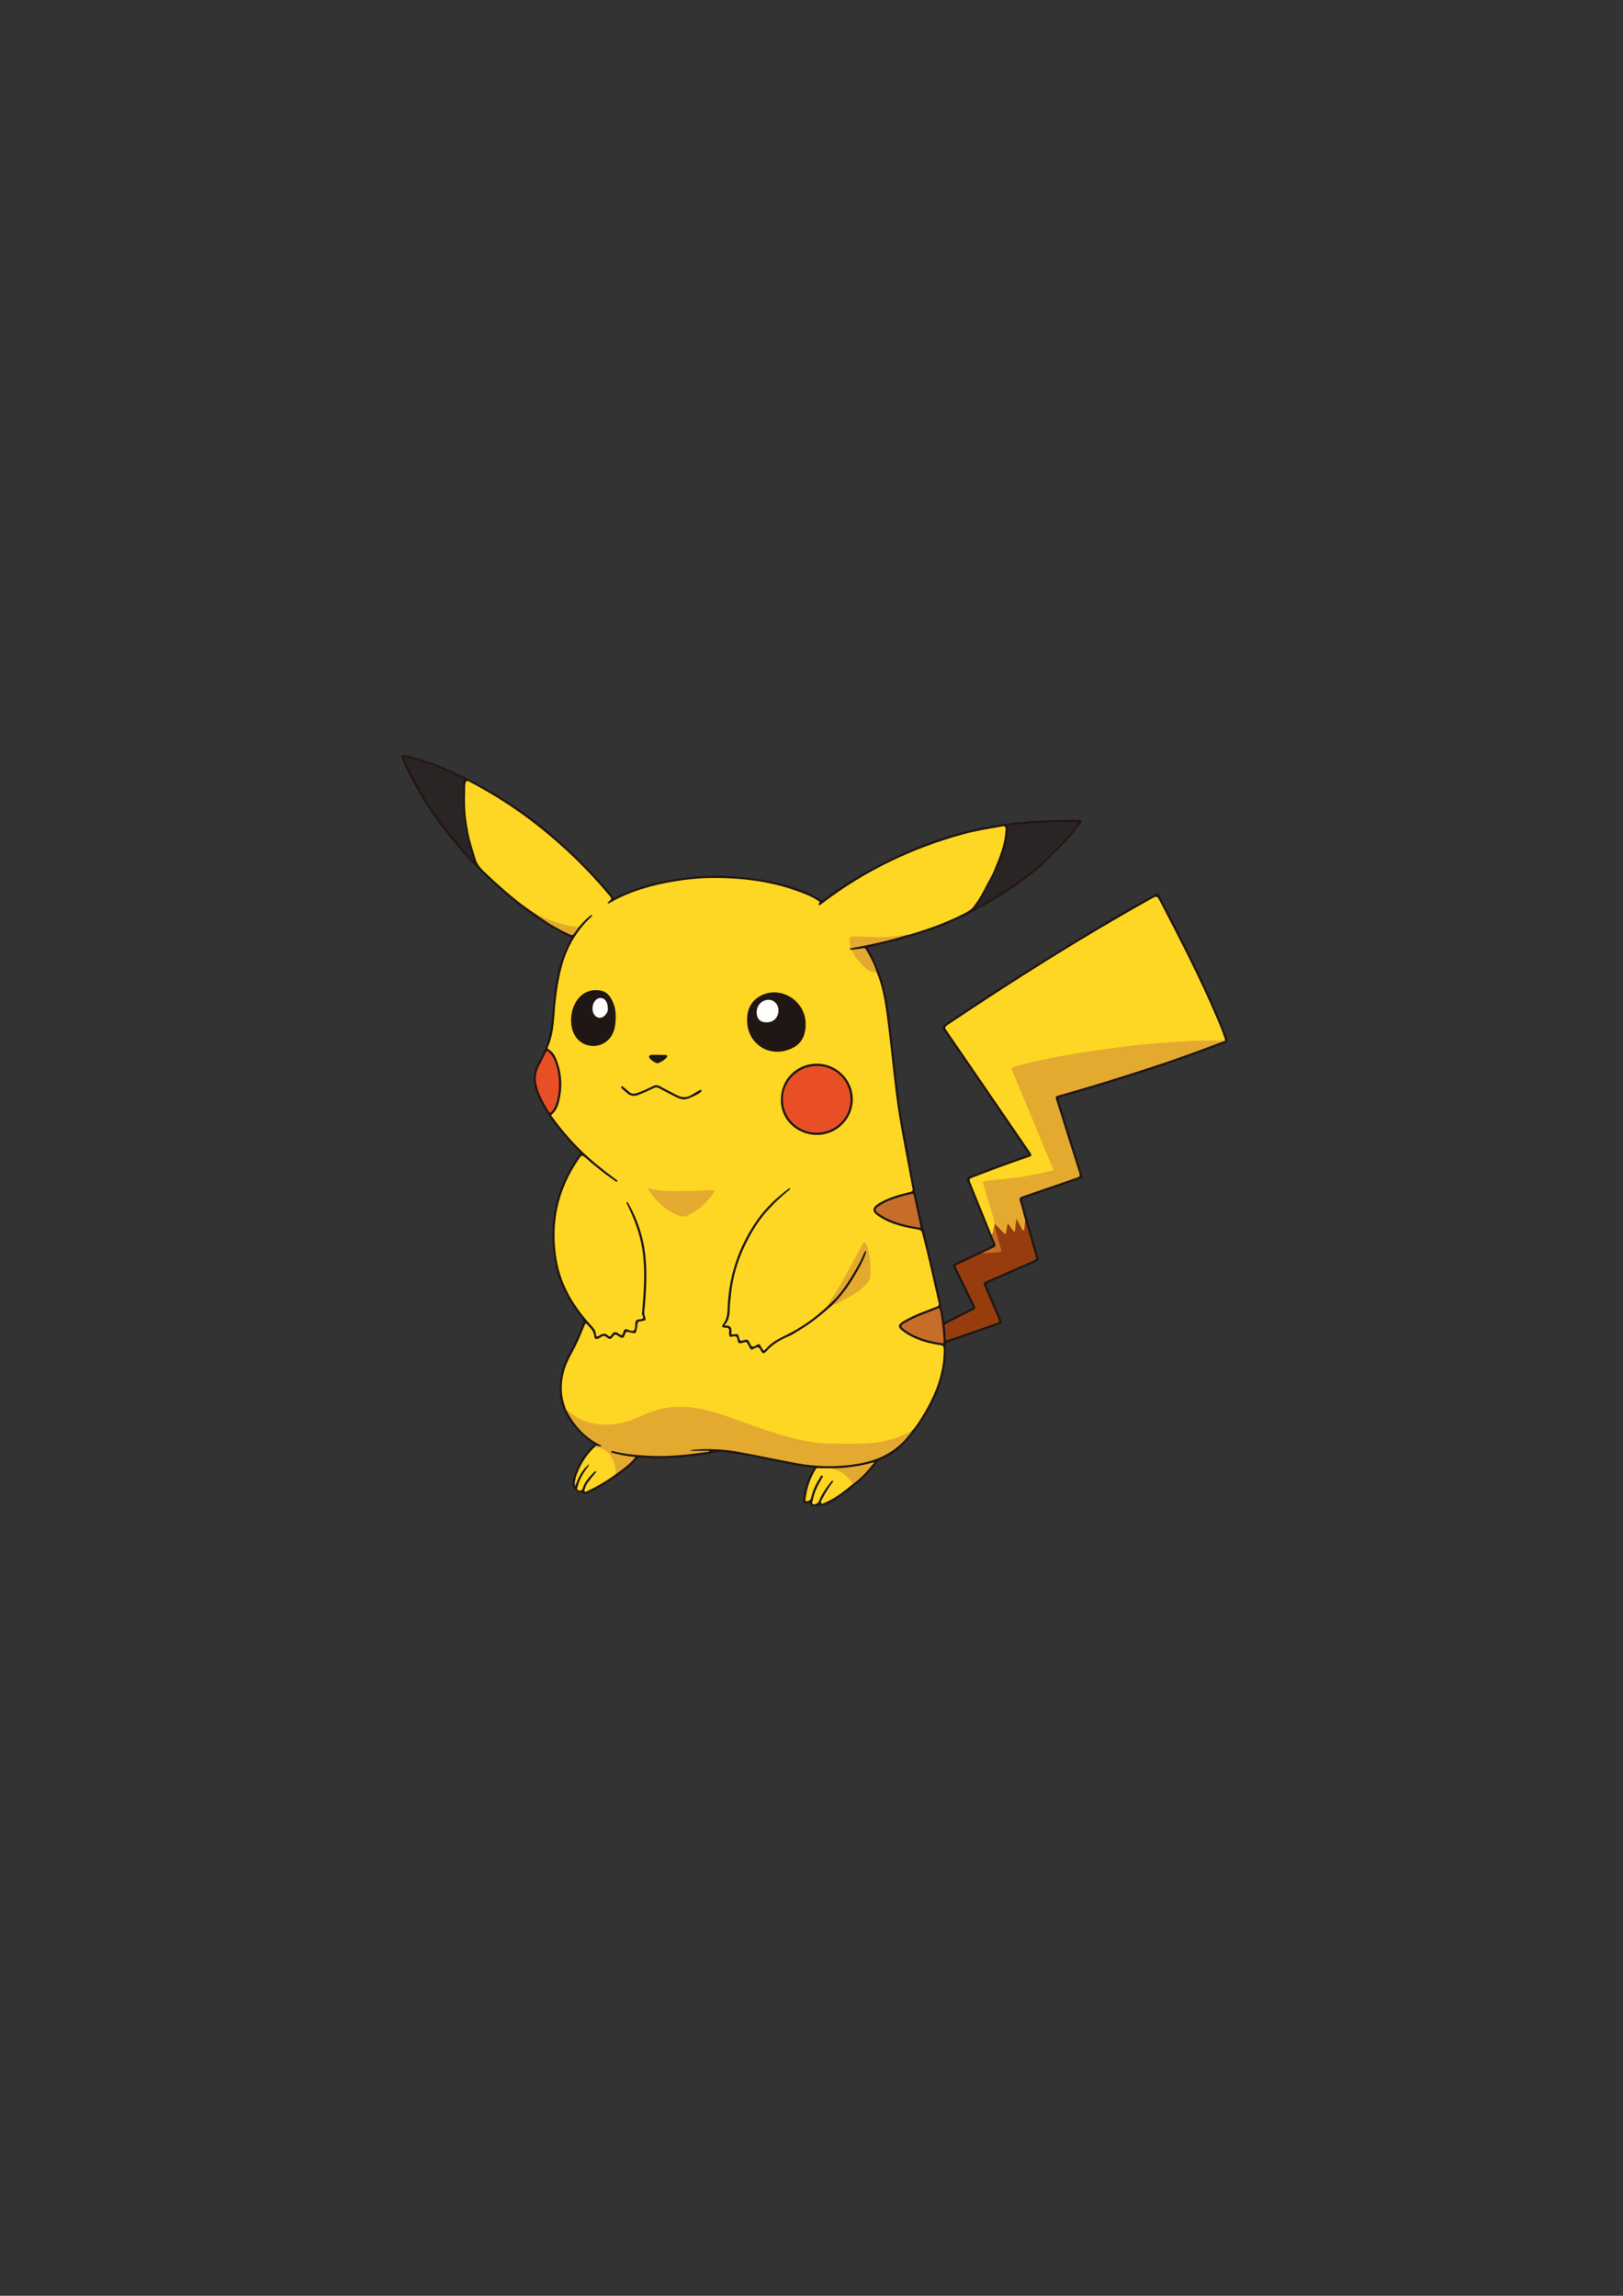 <?xml version="1.0" encoding="UTF-8" standalone="no"?>
<!-- Created with Inkscape (http://www.inkscape.org/) -->

<svg
   version="1.1"
   id="svg2"
   xml:space="preserve"
   width="793.707"
   height="1122.52"
   viewBox="0 0 793.707 1122.52"
   sodipodi:docname="pikachu-pokemon-seeklogo.com.ai"
   xmlns:inkscape="http://www.inkscape.org/namespaces/inkscape"
   xmlns:sodipodi="http://sodipodi.sourceforge.net/DTD/sodipodi-0.dtd"
   xmlns="http://www.w3.org/2000/svg"
   xmlns:svg="http://www.w3.org/2000/svg"><rect x="0" y="0" width="793.707" height="1122.52" fill="#333333" stroke="none"/><defs
     id="defs6"><clipPath
       clipPathUnits="userSpaceOnUse"
       id="clipPath16"><path
         d="M 0,841.89 H 595.28 V 0 H 0 Z"
         id="path14" /></clipPath></defs><sodipodi:namedview
     id="namedview4"
     pagecolor="#ffffff"
     bordercolor="#666666"
     borderopacity="1.0"
     inkscape:pageshadow="2"
     inkscape:pageopacity="0.0"
     inkscape:pagecheckerboard="0" /><g
     id="g8"
     inkscape:groupmode="layer"
     inkscape:label="pikachu-pokemon-seeklogo.com"
     transform="matrix(1.333,0,0,-1.333,0,1122.52)"><g
       id="g10"><g
         id="g12"
         clip-path="url(#clipPath16)"><g
           id="g18"
           transform="translate(358.669,508.894)"><path
             d="m 0,0 c -0.127,-0.498 -0.614,-0.531 -0.965,-0.725 -11.267,-6.247 -23.469,-9.876 -35.922,-12.797 -1.152,-0.27 -2.311,-0.515 -3.528,-0.785 0.077,-0.187 0.128,-0.364 0.22,-0.517 4.029,-6.771 6.248,-14.138 7.335,-21.904 1.464,-10.452 2.413,-20.964 3.719,-31.434 1.136,-9.104 3.106,-18.074 4.617,-27.117 2.622,-15.696 7.024,-30.985 10.362,-46.514 0.658,-3.062 1.357,-6.117 1.78,-9.225 0.03,-0.218 0.118,-0.43 0.2,-0.722 3.388,1.727 6.712,3.429 10.043,5.117 0.723,0.366 0.207,0.769 0.041,1.114 -2.161,4.47 -4.339,8.932 -6.513,13.396 -0.698,1.43 -0.691,1.463 0.716,2.129 4.249,2.005 8.487,4.032 12.756,5.988 0.794,0.364 0.862,0.68 0.548,1.443 -3.026,7.383 -6.013,14.782 -9.011,22.178 -0.626,1.545 -0.603,1.596 1,2.22 7.043,2.739 14.116,5.397 21.281,7.79 -0.011,0.467 -0.322,0.727 -0.531,1.034 -10.169,14.864 -20.341,29.726 -30.515,44.587 -0.928,1.354 -0.937,1.368 0.435,2.303 17.159,11.696 34.731,22.744 52.489,33.5 8.042,4.87 16.157,9.614 24.441,14.065 0.807,0.432 1.279,0.422 1.731,-0.448 8.068,-15.566 16.184,-31.108 22.882,-47.334 0.699,-1.694 1.276,-3.437 1.967,-5.133 0.358,-0.876 0.139,-1.271 -0.754,-1.606 -9.864,-3.705 -19.761,-7.316 -29.799,-10.533 -10.107,-3.239 -20.231,-6.423 -30.464,-9.244 -0.961,-0.265 -1.038,-0.606 -0.758,-1.486 2.814,-8.88 5.584,-17.774 8.366,-26.664 0.458,-1.463 0.442,-1.502 -1.041,-2.018 -6.672,-2.316 -13.339,-4.646 -20.024,-6.922 -0.828,-0.281 -0.918,-0.587 -0.689,-1.378 1.939,-6.672 3.796,-13.368 5.761,-20.034 0.349,-1.185 0.075,-1.629 -1.031,-2.102 -5.76,-2.46 -11.469,-5.036 -17.218,-7.517 -0.839,-0.361 -0.835,-0.709 -0.517,-1.437 1.756,-4.025 3.467,-8.069 5.189,-12.108 0.528,-1.24 0.473,-1.37 -0.788,-1.81 -6.165,-2.148 -12.331,-4.295 -18.499,-6.432 -0.557,-0.193 -1.017,-0.313 -0.986,-1.117 0.465,-11.895 -4.405,-21.903 -11.138,-31.231 -1.682,-2.33 -3.587,-4.478 -5.706,-6.429 -2.023,-1.862 -4.343,-3.243 -6.9,-4.229 -0.588,-0.226 -1.031,-0.57 -1.414,-1.087 -4.302,-5.811 -9.89,-10.179 -15.893,-14.069 -1.093,-0.708 -2.268,-1.343 -3.533,-1.606 -1.43,-0.297 -2.914,-0.334 -4.377,-0.462 -0.17,-0.014 -0.484,0.079 -0.509,0.175 -0.305,1.248 -1.243,0.887 -2.094,0.932 -0.942,0.051 -0.841,0.829 -0.753,1.482 0.509,3.784 1.503,7.409 3.497,10.707 0.23,0.383 0.735,0.844 -0.289,0.948 -6.362,0.644 -12.59,2.052 -18.83,3.379 -4.676,0.993 -9.369,1.877 -14.135,2.295 -1.69,0.15 -3.322,-0.444 -4.979,-0.693 -8.19,-1.235 -16.401,-2.008 -24.689,-1.303 -0.812,0.07 -1.321,-0.126 -1.834,-0.775 -2.019,-2.556 -4.697,-4.37 -7.309,-6.233 -3.145,-2.245 -6.445,-4.252 -9.947,-5.901 -0.841,-0.394 -1.735,-0.929 -2.616,0.005 -0.091,0.097 -0.361,0.05 -0.544,0.03 -1.034,-0.112 -1.446,0.361 -2.161,1.211 -1.579,1.88 -0.681,3.489 -0.139,5.151 1.421,4.359 3.771,8.164 7.288,11.272 -3.447,2.323 -6.361,5.091 -8.752,8.426 -4.17,5.815 -4.774,12.175 -2.985,18.899 0.52,1.955 1.326,3.826 2.326,5.596 2.073,3.666 3.688,7.543 5.321,11.414 0.313,0.74 0.218,1.221 -0.271,1.833 -4.582,5.739 -8.224,11.993 -9.764,19.25 -2.786,13.126 -0.916,25.527 6.092,37.066 0.775,1.277 1.52,2.58 2.54,3.672 0.512,0.55 0.345,0.814 -0.095,1.273 -3.226,3.374 -6.396,6.799 -9.208,10.536 -2.424,3.22 -4.471,6.662 -6.073,10.362 -1.793,4.141 -1.841,8.153 0.556,12.171 3.448,5.778 4.686,12.165 5.088,18.834 0.425,7.066 1.496,14.059 4.065,20.73 0.688,1.785 1.529,3.499 2.458,5.17 0.225,0.405 0.397,0.642 -0.211,0.935 -13.637,6.565 -24.953,16.202 -35.487,26.87 -0.56,0.568 -1.107,1.147 -1.66,1.721 -0.04,0.471 0.305,0.439 0.606,0.468 0.45,-0.067 0.736,-0.35 0.953,-0.723 0.43,-1.067 0.678,-0.265 0.969,0.097 0.631,0.025 0.722,-0.493 0.848,-0.908 0.298,-0.984 0.887,-1.749 1.608,-2.459 6.122,-6.04 12.603,-11.648 19.721,-16.497 3.942,-2.839 8.068,-5.368 12.478,-7.425 0.583,-0.273 0.987,-0.26 1.346,0.323 0.521,0.846 1.186,1.591 1.744,2.413 1.063,1.469 2.399,2.669 3.76,3.845 0.145,0.126 0.288,0.255 0.461,0.339 0.275,0.134 0.57,0.303 0.848,0.041 0.354,-0.336 0.094,-0.652 -0.12,-0.903 -0.968,-1.135 -2.067,-2.144 -3.05,-3.272 -3.723,-4.273 -6.129,-9.226 -7.621,-14.637 -1.375,-4.992 -2.108,-10.101 -2.567,-15.257 -0.288,-3.232 -0.375,-6.489 -1.078,-9.678 -0.314,-1.427 -0.856,-2.777 -1.287,-4.165 -0.155,-0.5 -0.247,-0.972 0.221,-1.364 2.275,-1.901 3.188,-4.529 3.814,-7.283 1.031,-4.54 0.87,-9.036 -0.632,-13.463 -0.362,-1.065 -0.874,-2.052 -1.671,-2.847 -0.544,-0.543 -0.53,-1 -0.085,-1.595 2.109,-2.822 4.409,-5.482 6.72,-8.138 4.581,-5.265 10.077,-9.471 15.566,-13.693 0.122,-0.093 0.259,-0.171 0.363,-0.281 0.34,-0.362 1.083,-0.67 0.619,-1.254 -0.423,-0.533 -1,-0.033 -1.417,0.254 -3.538,2.428 -6.871,5.121 -10.095,7.949 -1.304,1.143 -1.449,1.205 -2.442,-0.263 -3.594,-5.309 -6.271,-11.027 -7.635,-17.326 -0.757,-3.489 -1.19,-7.008 -1.165,-10.581 0.071,-10.197 3.035,-19.424 9.218,-27.581 1.457,-1.922 2.906,-3.848 4.668,-5.51 0.665,-0.627 1.085,-1.395 1.218,-2.289 0.14,-0.939 0.591,-1.065 1.333,-0.61 0.943,0.579 1.861,0.618 2.776,-0.075 0.531,-0.401 0.969,-0.19 1.421,0.216 1.25,1.121 1.286,1.147 2.637,0.324 0.791,-0.482 1.186,-0.404 1.51,0.511 0.393,1.109 0.752,1.251 1.948,0.968 1.83,-0.431 1.944,-0.836 2.276,1.655 0.208,1.56 0.383,1.8 1.904,2.148 0.668,0.152 0.926,0.404 0.723,1.093 -0.152,0.517 -0.125,1.065 -0.068,1.598 0.534,4.947 0.678,9.908 0.676,14.883 -0.004,7.804 -1.871,15.142 -5.216,22.144 -0.314,0.658 -0.601,1.325 -0.868,2 -0.133,0.336 -0.402,0.78 0.058,1.016 0.432,0.224 0.698,-0.187 0.896,-0.509 0.782,-1.272 1.495,-2.583 2.099,-3.95 2.29,-5.187 3.888,-10.578 4.242,-16.245 0.222,-3.573 0.464,-7.152 0.16,-10.763 -0.253,-3.002 -0.477,-6.017 -0.604,-9.033 -0.025,-0.593 0.158,-1.129 0.304,-1.683 0.286,-1.083 0.055,-1.465 -1.018,-1.755 -1.764,-0.475 -1.764,-0.475 -2.021,-2.289 -0.053,-0.379 -0.128,-0.755 -0.227,-1.125 -0.211,-0.793 -0.743,-1.121 -1.545,-1.027 -0.342,0.039 -0.685,0.105 -1.007,0.221 -0.864,0.312 -1.402,0.131 -1.796,-0.791 -0.545,-1.276 -1.177,-1.464 -2.345,-0.706 -0.888,0.575 -1.561,0.638 -2.273,-0.228 -0.608,-0.74 -1.378,-0.787 -2.136,-0.215 -0.771,0.582 -1.495,0.543 -2.341,0.114 -1.834,-0.933 -2.289,-0.735 -2.746,1.324 -0.286,1.286 -1.037,2.178 -1.938,3.03 -0.514,0.486 -0.81,0.419 -1.078,-0.235 -0.621,-1.524 -1.273,-3.034 -1.895,-4.557 -1.333,-3.266 -3.34,-6.197 -4.637,-9.481 -2.056,-5.208 -2.114,-10.435 -0.275,-15.703 0.642,-1.914 1.844,-3.501 2.992,-5.121 1.809,-2.55 4.147,-4.568 6.556,-6.515 0.81,-0.656 1.718,-1.133 2.669,-1.543 0.379,-0.164 0.889,-0.34 0.712,-0.865 -0.166,-0.494 -0.656,-0.284 -0.992,-0.168 -0.595,0.205 -1.039,0.005 -1.444,-0.399 -3.803,-3.57 -6.077,-7.981 -7.19,-13.031 0.435,1.137 0.973,2.227 1.567,3.291 0.617,1.102 1.298,2.162 2.173,3.085 0.131,0.138 0.234,0.304 0.374,0.433 0.294,0.271 0.646,0.534 1.013,0.245 0.428,-0.335 0.103,-0.704 -0.133,-0.987 -1.014,-1.21 -1.778,-2.577 -2.539,-3.947 -0.578,-1.042 -0.973,-2.16 -1.275,-3.308 -0.1,-0.382 -0.305,-0.891 0.309,-1.039 0.472,-0.112 0.816,0.169 0.964,0.619 0.585,1.79 1.794,3.182 2.917,4.629 0.399,0.514 0.845,0.992 1.398,1.346 0.288,0.186 0.643,0.401 0.942,0.107 0.325,-0.32 0.035,-0.636 -0.165,-0.909 -0.701,-0.955 -1.543,-1.799 -2.216,-2.776 -0.585,-0.848 -1.222,-1.67 -1.509,-2.686 -0.166,-0.589 0.005,-0.806 0.622,-0.589 1.238,0.433 2.315,1.175 3.458,1.788 2.43,1.3 4.707,2.848 6.972,4.415 1.896,1.547 3.972,2.874 5.627,4.704 0.225,0.247 0.665,0.456 0.561,0.803 -0.128,0.426 -0.647,0.319 -0.997,0.358 -1.981,0.219 -3.939,0.557 -5.852,1.117 -0.52,0.153 -1.368,0.268 -1.204,0.951 0.182,0.758 1.01,0.481 1.576,0.354 3.967,-0.889 7.987,-1.233 12.04,-1.502 5.915,-0.395 11.753,0.129 17.594,0.87 1.449,0.184 2.915,0.185 4.361,0.376 -1.792,-0.205 -3.59,-0.285 -5.394,-0.223 -0.404,0.014 -0.999,-0.025 -1.033,0.487 -0.042,0.644 0.605,0.555 1.029,0.599 5.28,0.553 10.529,0.233 15.768,-0.545 5.301,-0.786 10.512,-2.023 15.758,-3.086 6.868,-1.391 13.757,-2.652 20.805,-2.306 6.336,0.309 12.543,1.236 18.323,4.129 3.058,1.531 5.362,3.895 7.617,6.345 0.697,0.758 1.347,1.564 1.984,2.375 4.47,5.912 7.963,12.334 10.08,19.461 0.943,3.177 1.213,6.459 1.341,9.75 0.055,1.426 -0.028,1.49 -1.399,1.711 -1.628,0.264 -3.224,0.658 -4.824,1.039 -3.222,0.767 -6.072,2.308 -8.732,4.213 -2.021,1.449 -1.943,2.717 0.217,4.008 1.574,0.942 3.185,1.826 4.901,2.503 2.208,0.87 4.396,1.787 6.615,2.63 1.363,0.518 1.44,0.611 1.149,2.012 -1.013,4.871 -2.163,9.711 -3.28,14.558 -0.747,3.244 -1.632,6.457 -2.391,9.698 -0.254,1.087 -0.769,1.59 -1.892,1.767 -4.407,0.691 -8.693,1.798 -12.645,3.964 -1.016,0.557 -1.962,1.196 -2.748,2.046 -0.822,0.887 -0.85,1.824 -0.111,2.795 0.422,0.556 0.97,0.966 1.56,1.335 3.163,1.976 6.7,2.973 10.258,3.903 2.194,0.572 1.975,0.418 1.596,2.499 -2.031,11.181 -4.319,22.317 -5.839,33.586 -0.619,4.585 -0.935,9.204 -1.495,13.795 -0.938,7.668 -1.663,15.366 -3.161,22.955 -0.513,2.596 -1.421,5.082 -2.264,7.584 -0.949,2.709 -2.204,5.274 -3.638,7.759 -0.424,0.733 -0.953,0.957 -1.799,0.792 -1.193,-0.233 -2.409,-0.377 -3.632,-0.392 -0.397,0.089 -0.76,0.208 -0.635,0.742 0.267,0.384 0.684,0.461 1.101,0.53 6.837,1.124 13.532,2.861 20.202,4.699 5.695,1.648 11.33,3.467 16.698,6.023 1.104,0.526 2.231,0.998 3.33,1.54 1.548,0.763 3.134,1.449 4.048,3.048 0.094,0.165 0.275,0.261 0.461,0.323 0.256,0.026 0.512,-0.09 0.424,-0.34 C -0.941,0.441 -0.367,0.296 0,0"
             style="fill:#221714;fill-opacity:1;fill-rule:evenodd;stroke:none"
             id="path20" /></g><g
           id="g22"
           transform="translate(174.515,526.91)"><path
             d="m 0,0 c -0.113,-0.399 0.136,-1.024 -0.461,-1.124 -0.464,-0.076 -0.677,0.36 -0.732,0.807 0.281,0.483 -0.052,0.895 -0.194,1.299 -2.011,5.745 -3.116,11.685 -3.483,17.731 -0.194,3.188 -0.365,6.422 0.195,9.611 0.162,0.926 -0.405,1.237 -1.052,1.522 -2.1,0.925 -4.169,1.916 -6.283,2.81 -4.024,1.701 -8.126,3.163 -12.375,4.192 -0.367,0.088 -0.73,0.233 -1.222,0.136 -0.078,-0.62 0.261,-1.138 0.501,-1.669 4.387,-9.666 9.877,-18.64 16.731,-26.768 C -6.527,6.355 -4.769,4.088 -2.791,2.006 -2.365,1.559 -1.812,1.12 -1.88,0.37 -2.144,0.363 -2.423,0.401 -2.584,0.113 c -3.967,4.354 -7.706,8.884 -11.224,13.619 -2.43,3.272 -4.659,6.649 -6.673,10.171 -2.406,4.207 -4.808,8.425 -6.472,13.006 -0.156,0.43 -0.472,0.991 -0.131,1.249 0.312,0.236 0.954,0.194 1.396,0.074 2.704,-0.733 5.429,-1.419 8.079,-2.319 4.408,-1.499 8.638,-3.438 12.833,-5.46 21.189,-10.21 38.817,-24.911 54.015,-42.697 0.559,-0.653 0.843,-1.827 1.636,-1.897 0.699,-0.062 1.446,0.759 2.212,1.097 6.467,2.854 13.205,4.8 20.196,5.813 5.949,0.861 11.93,1.413 17.955,1.155 10.063,-0.432 19.923,-1.929 29.342,-5.691 1.992,-0.796 3.95,-1.671 5.691,-2.932 0.61,-0.442 0.96,-0.438 1.542,0.02 6.943,5.463 14.544,9.858 22.443,13.764 10.232,5.062 20.767,9.311 31.969,11.717 5.351,1.15 10.726,2.192 16.187,2.719 3.083,0.297 6.156,0.714 9.265,0.657 1.094,0.226 2.214,-0.069 3.307,0.167 l 3.809,0.06 c 2.467,0.118 4.934,0.176 7.398,-0.032 0.18,-1.253 -0.894,-1.826 -1.479,-2.642 -2.688,-3.755 -5.824,-7.112 -9.224,-10.23 -0.388,-0.158 -0.643,-0.482 -0.941,-0.753 -0.225,-0.204 -0.451,-0.409 -0.76,-0.128 -0.011,0.671 0.525,0.996 0.922,1.38 3.084,2.98 5.992,6.119 8.598,9.532 0.39,0.513 0.805,1.01 1.148,1.586 -0.33,0.399 -0.736,0.252 -1.09,0.264 -4.244,0.138 -8.486,-0.059 -12.72,-0.265 -3.391,-0.165 -6.779,-0.49 -10.155,-0.892 -0.76,-0.09 -1.053,-0.452 -1.053,-1.2 0.004,-5.018 -1.664,-9.627 -3.673,-14.101 -2.13,-4.74 -4.586,-9.323 -7.466,-13.878 7.614,4.127 14.782,8.609 21.207,14.208 0.836,0.729 1.66,1.469 2.478,2.217 0.462,0.421 0.9,0.965 1.64,0.931 0.283,-0.413 -0.119,-0.661 -0.234,-0.978 -0.722,-1.085 -1.823,-1.816 -2.777,-2.618 -3.684,-3.1 -7.49,-6.057 -11.587,-8.619 -3.425,-2.144 -6.831,-4.318 -10.454,-6.125 -0.154,-0.078 -0.276,-0.066 -0.417,-0.078 -1.328,-0.234 -0.983,0.701 -0.975,1.399 -0.093,0.289 0.04,0.529 0.187,0.751 1.529,2.294 2.726,4.776 4.095,7.157 1.533,2.668 2.689,5.489 3.885,8.295 1.474,3.46 2.468,7.071 2.756,10.851 0.091,1.201 -0.116,1.447 -1.348,1.233 -6.635,-1.152 -13.245,-2.398 -19.68,-4.461 -13.712,-4.395 -26.543,-10.618 -38.617,-18.43 -2.378,-1.538 -4.591,-3.313 -6.86,-5.005 -0.306,-0.229 -0.596,-0.49 -0.947,-0.646 -0.562,-0.252 -1.047,-0.182 -1.003,0.553 0.045,0.729 -0.402,1.024 -0.903,1.317 -1.69,0.987 -3.472,1.779 -5.3,2.469 -6.115,2.309 -12.423,3.803 -18.913,4.587 -4.253,0.513 -8.526,0.959 -12.795,0.849 -11.153,-0.288 -22.083,-1.922 -32.492,-6.197 -1.808,-0.743 -3.529,-1.664 -5.254,-2.574 -0.304,-0.16 -0.586,-0.369 -0.932,-0.431 -0.272,-0.049 -0.553,-0.051 -0.693,0.247 -0.113,0.239 0.029,0.437 0.168,0.626 0.261,0.354 0.878,0.482 0.797,1.038 -0.08,0.55 -0.544,0.905 -0.881,1.317 -4.152,5.067 -8.685,9.781 -13.415,14.3 -9.191,8.78 -19.242,16.436 -30.2,22.896 -2.307,1.361 -4.663,2.632 -7.014,3.913 -0.862,0.469 -1.109,0.338 -1.342,-0.631 -0.054,-0.223 -0.095,-0.45 -0.103,-0.679 C -3.914,18.913 -3.178,11.219 -0.876,3.715 -0.607,2.838 -0.356,1.954 -0.022,1.097 0.115,0.745 0.255,0.37 0,0"
             style="fill:#221714;fill-opacity:1;fill-rule:evenodd;stroke:none"
             id="path24" /></g><g
           id="g26"
           transform="translate(396.706,541.283)"><path
             d="m 0,0 c -2.465,0.011 -4.932,0.021 -7.397,0.032 2.381,0.295 4.774,0.16 7.164,0.167 C -0.156,0.199 -0.077,0.069 0,0"
             style="fill:#2a2524;fill-opacity:1;fill-rule:evenodd;stroke:none"
             id="path28" /></g><g
           id="g30"
           transform="translate(384.35,527.51)"><path
             d="M 0,0 C 0.726,-0.019 0.9,0.972 1.653,0.901 1.021,0.14 0.315,-0.547 -0.446,-1.176 c 0.072,0.316 0.145,0.632 0.218,0.947 C -0.281,-0.023 -0.205,0.053 0,0"
             style="fill:#221714;fill-opacity:1;fill-rule:evenodd;stroke:none"
             id="path32" /></g><g
           id="g34"
           transform="translate(385.499,541.255)"><path
             d="M 0,0 C -1.085,-0.412 -2.203,-0.149 -3.307,-0.167 -2.217,0.115 -1.107,0.02 0,0"
             style="fill:#2a2524;fill-opacity:1;fill-rule:evenodd;stroke:none"
             id="path36" /></g><g
           id="g38"
           transform="translate(174.515,526.91)"><path
             d="m 0,0 c -0.561,1.85 -1.131,3.697 -1.68,5.55 -0.838,2.828 -1.348,5.735 -1.766,8.64 -0.529,3.677 -0.552,7.401 -0.429,11.114 0.027,0.816 -0.066,1.613 0.114,2.466 0.255,1.197 0.642,1.102 1.497,0.652 9.065,-4.759 17.636,-10.278 25.646,-16.658 9.245,-7.365 17.69,-15.555 25.288,-24.612 0.049,-0.059 0.099,-0.117 0.147,-0.176 1.217,-1.481 1.215,-1.479 -0.197,-2.649 -0.104,-0.086 -0.156,-0.234 -0.232,-0.352 0.419,-0.335 0.692,-0.019 0.966,0.136 7.309,4.157 15.255,6.396 23.481,7.765 4.342,0.723 8.727,1.196 13.121,1.256 12.147,0.168 24.021,-1.398 35.347,-6.069 1.485,-0.613 2.916,-1.346 4.261,-2.23 0.362,-0.237 1.012,-0.451 0.315,-1.053 -0.151,-0.131 -0.131,-0.355 0.044,-0.504 0.177,-0.15 0.362,-0.09 0.524,0.024 0.313,0.221 0.616,0.454 0.92,0.685 15.492,11.798 32.736,20.027 51.471,25.186 4.683,1.289 9.486,2.025 14.263,2.876 0.95,0.169 1.354,-0.048 1.297,-1.152 -0.206,-4.112 -1.38,-7.973 -2.908,-11.742 -0.882,-2.174 -1.718,-4.396 -2.877,-6.424 -1.787,-3.127 -3.222,-6.466 -5.434,-9.346 -1.077,-1.837 -2.87,-2.71 -4.687,-3.623 -6.18,-3.11 -12.668,-5.397 -19.285,-7.35 -0.18,-0.053 -0.377,-0.043 -0.566,-0.062 -4.239,-1.111 -8.558,-1.451 -12.915,-1.243 -2.173,0.104 -4.342,0.252 -6.52,0.21 -1.659,-0.032 -1.741,-0.16 -1.638,-1.778 0.049,-0.748 0.528,-1.595 -0.283,-2.249 -0.076,-0.586 0.418,-0.362 0.675,-0.475 0.263,-0.107 0.419,-0.311 0.536,-0.563 1.104,-2.362 2.85,-4.216 4.721,-5.972 0.803,-0.753 1.769,-1.176 2.838,-1.384 0.367,-0.072 0.774,-0.005 1.066,-0.322 1.842,-4.527 2.791,-9.268 3.469,-14.087 1.472,-10.485 2.371,-21.037 3.723,-31.534 1.114,-8.64 2.829,-17.186 4.436,-25.746 0.501,-2.665 0.944,-5.342 1.506,-7.994 0.188,-0.887 -0.135,-1.069 -0.888,-1.246 -3.609,-0.848 -7.187,-1.808 -10.471,-3.608 -0.602,-0.33 -1.196,-0.687 -1.75,-1.089 -1.578,-1.148 -1.63,-2.438 -0.089,-3.618 2.808,-2.149 6.054,-3.398 9.432,-4.287 1.954,-0.513 3.958,-0.84 5.948,-1.211 0.737,-0.136 1.133,-0.392 1.35,-1.228 2.198,-8.506 4.099,-17.08 6.039,-25.647 0.186,-0.816 -0.057,-1.112 -0.805,-1.4 -3.917,-1.514 -7.893,-2.895 -11.565,-4.981 -2.856,-1.625 -2.857,-2.516 -0.16,-4.4 3.999,-2.794 8.546,-4.013 13.261,-4.727 1.037,-0.158 1.166,-0.549 1.172,-1.456 0.054,-8.251 -2.677,-15.667 -6.724,-22.694 -1.431,-2.484 -2.911,-4.937 -4.794,-7.119 -2.427,-2.096 -5.459,-2.854 -8.408,-3.771 -3.432,-1.067 -6.996,-1.241 -10.547,-1.371 -2.79,-0.102 -5.586,0.007 -8.379,-0.026 -6.439,-0.076 -12.718,0.896 -18.902,2.66 -6.924,1.975 -13.68,4.434 -20.446,6.871 -5.268,1.898 -10.6,3.541 -16.225,3.971 -4.898,0.374 -9.614,-0.448 -14.124,-2.367 -3.03,-1.288 -6.037,-2.651 -9.242,-3.425 -5.816,-1.406 -11.461,-0.997 -16.802,1.918 -1.629,0.89 -3.104,1.958 -4.112,3.565 -1.67,4.268 -1.837,8.639 -0.762,13.053 0.645,2.651 1.796,5.115 3.132,7.488 1.805,3.206 3.19,6.604 4.564,10.006 0.279,0.691 0.448,0.811 1.028,0.207 1.195,-1.246 2.399,-2.425 2.543,-4.309 0.074,-0.962 0.687,-1.209 1.546,-0.71 0.264,0.152 0.571,0.244 0.809,0.428 0.83,0.641 1.591,0.582 2.34,-0.133 0.81,-0.774 1.515,-0.561 2.054,0.314 0.58,0.942 1.226,0.969 2.014,0.278 0.199,-0.172 0.452,-0.285 0.681,-0.422 0.812,-0.486 1.31,-0.3 1.648,0.623 0.548,1.497 0.588,1.48 2.125,1.097 0.334,-0.083 0.671,-0.147 1.005,-0.227 0.713,-0.172 1.1,0.13 1.215,0.828 0.13,0.792 0.318,1.58 0.367,2.378 0.048,0.762 0.363,1.105 1.117,1.074 0.11,-0.006 0.222,0.052 0.335,0.073 1.783,0.34 1.767,0.335 1.207,2.098 -0.348,1.095 -0.046,2.209 0.051,3.299 0.577,6.414 0.857,12.827 0.134,19.246 -0.751,6.665 -2.928,12.864 -6.215,18.69 -0.073,0.129 -0.178,0.245 -0.287,0.348 -0.045,0.041 -0.14,0.029 -0.259,0.049 -0.252,-0.461 0.132,-0.772 0.292,-1.11 2.478,-5.233 4.598,-10.586 5.441,-16.36 0.773,-5.287 0.756,-10.601 0.438,-15.919 -0.139,-2.328 -0.358,-4.651 -0.53,-6.978 -0.026,-0.341 -0.119,-0.758 0.031,-1.019 0.848,-1.469 -0.108,-1.642 -1.181,-1.671 -0.999,-0.027 -1.282,-0.603 -1.359,-1.462 -0.081,-0.907 0.073,-2.104 -0.547,-2.606 -0.603,-0.487 -1.654,0.189 -2.481,0.427 -0.885,0.252 -1.05,-0.285 -1.275,-0.886 -0.551,-1.475 -0.62,-1.558 -1.909,-0.626 -1.07,0.773 -1.75,0.57 -2.438,-0.423 -0.311,-0.447 -0.668,-1.041 -1.336,-0.371 -0.99,0.994 -1.977,0.793 -3.073,0.107 -1.129,-0.705 -1.221,-0.648 -1.414,0.711 -0.143,1.008 -0.64,1.73 -1.316,2.456 -6.522,7.023 -11.432,14.937 -13.064,24.545 -2.257,13.282 0.398,25.536 7.976,36.694 1.265,1.861 1.305,1.825 2.979,0.385 3.163,-2.719 6.392,-5.357 9.827,-7.732 0.22,-0.152 0.429,-0.328 0.664,-0.45 0.243,-0.126 0.534,-0.523 0.774,-0.148 0.22,0.345 -0.23,0.504 -0.447,0.668 -3.507,2.659 -6.998,5.344 -10.274,8.281 -4.888,4.382 -9.187,9.307 -13.042,14.617 -0.214,0.295 -0.685,0.596 -0.147,1.049 2.093,1.762 2.569,4.268 3.024,6.755 0.766,4.19 0.392,8.318 -1.001,12.323 -0.652,1.873 -1.493,3.709 -3.345,4.78 -0.362,0.21 -0.326,0.449 -0.186,0.766 2.382,5.424 2.204,11.28 2.845,16.996 0.524,4.68 1.271,9.318 2.616,13.836 1.893,6.356 5.186,11.885 9.971,16.507 0.305,0.295 0.776,0.501 0.807,1.322 -1.103,-0.67 -1.903,-1.439 -2.685,-2.205 -0.791,-0.775 -1.506,-1.626 -2.255,-2.444 -0.976,-0.475 -1.966,-0.124 -2.896,0.08 -4.515,0.993 -8.936,2.283 -12.927,4.726 -5.342,3.439 -10.151,7.55 -14.854,11.795 -0.68,0.613 -1.357,1.23 -2.013,1.869 C 3.136,-4.49 0.87,-2.8 0,0"
             style="fill:#fdd723;fill-opacity:1;fill-rule:evenodd;stroke:none"
             id="path40" /></g><g
           id="g42"
           transform="translate(363.733,389.273)"><path
             d="m 0,0 c -2.611,6.443 -5.206,12.893 -7.85,19.322 -0.339,0.828 -0.218,1.146 0.631,1.471 6.778,2.596 13.565,5.165 20.445,7.478 1.764,0.594 1.783,0.664 0.706,2.237 -10.135,14.798 -20.262,29.601 -30.424,44.381 -0.602,0.875 -0.641,1.275 0.319,1.918 24.303,16.294 49.019,31.92 74.569,46.198 2.338,1.306 2.356,1.265 3.571,-1.073 7.296,-14.039 14.558,-28.095 20.748,-42.672 1.06,-2.495 2.119,-4.991 2.92,-7.586 0.046,-0.542 -0.381,-0.611 -0.74,-0.684 -0.373,-0.075 -0.751,-0.135 -1.137,-0.136 -4.089,-0.011 -8.18,0.062 -12.264,-0.224 -3.543,-0.248 -7.09,-0.445 -10.628,-0.749 -7.009,-0.6 -13.991,-1.43 -20.952,-2.453 C 30.377,66.024 20.869,64.472 11.517,62.084 10.663,61.866 9.818,61.624 8.988,61.33 7.795,60.907 7.703,60.746 8.209,59.587 c 1.484,-3.4 2.887,-6.834 4.304,-10.262 3.33,-8.058 6.651,-16.12 9.969,-24.182 0.678,-1.645 0.55,-1.874 -1.164,-2.281 C 15.357,21.447 9.32,20.479 3.223,19.885 1.625,19.729 0.029,19.555 -1.567,19.396 -2.672,19.287 -2.797,19.109 -2.475,17.984 -1.318,13.94 -0.109,9.912 1.062,5.871 1.243,5.246 1.454,4.631 1.415,3.965 1.408,3.642 1.402,3.317 1.324,3 1.082,2.24 1.01,1.437 0.771,0.679 0.662,0.327 0.633,-0.206 0,0"
             style="fill:#fdd723;fill-opacity:1;fill-rule:evenodd;stroke:none"
             id="path44" /></g><g
           id="g46"
           transform="translate(364.868,393.128)"><path
             d="m 0,0 c -0.334,2.429 -1.258,4.7 -1.889,7.048 -0.699,2.611 -1.495,5.198 -2.287,7.784 -0.175,0.57 -0.136,0.825 0.524,0.894 1.735,0.181 3.463,0.451 5.2,0.615 5.337,0.504 10.642,1.194 15.87,2.414 1.073,0.25 2.148,0.501 3.232,0.687 0.805,0.139 0.969,0.391 0.623,1.203 -1.628,3.823 -3.175,7.682 -4.765,11.522 -3.341,8.069 -6.678,16.139 -10.057,24.191 -0.323,0.771 -0.114,0.971 0.578,1.2 4.492,1.486 9.128,2.365 13.742,3.341 4.757,1.006 9.565,1.732 14.366,2.475 4.089,0.633 8.202,1.108 12.302,1.668 4.633,0.634 9.288,1.043 13.95,1.394 3.644,0.274 7.293,0.472 10.937,0.715 3.672,0.245 7.334,0.074 10.998,0.174 0.465,0.012 0.938,-0.037 1.176,0.494 C 84.948,67.061 84.214,67.1 83.877,66.973 75.725,63.911 67.567,60.864 59.291,58.15 47.57,54.306 35.805,50.608 23.924,47.284 22.269,46.821 22.248,46.771 22.75,45.169 25.527,36.315 28.285,27.455 31.111,18.616 31.432,17.614 31.187,17.343 30.276,17.034 23.587,14.761 16.922,12.418 10.235,10.135 9.279,9.809 8.98,9.398 9.297,8.374 10.01,6.079 10.598,3.745 11.235,1.427 11.48,0.368 11.297,-0.69 11.203,-1.745 11.173,-2.087 11.016,-2.437 10.635,-2.532 10.209,-2.638 10.029,-2.28 9.857,-1.993 9.253,-0.979 8.627,0.024 8.15,1.318 8.08,0.081 8.029,-0.997 7.828,-2.056 7.764,-2.398 7.723,-2.773 7.353,-2.909 6.887,-3.081 6.672,-2.677 6.436,-2.399 5.916,-1.788 5.5,-1.101 4.99,-0.362 4.812,-1.274 4.758,-2.151 4.521,-2.983 4.288,-3.802 3.791,-3.985 3.182,-3.415 2.045,-2.353 0.822,-1.36 0,0"
             style="fill:#e4aa2f;fill-opacity:1;fill-rule:evenodd;stroke:none"
             id="path48" /></g><g
           id="g50"
           transform="translate(207.539,325.435)"><path
             d="m 0,0 c 2.15,-2.115 4.583,-3.813 7.466,-4.742 5.568,-1.793 11.065,-1.457 16.548,0.537 3.474,1.264 6.748,3.039 10.361,3.937 3.545,0.882 7.097,1.105 10.751,0.786 6.976,-0.61 13.39,-3.142 19.873,-5.462 7.499,-2.683 15.014,-5.32 22.838,-6.902 3.092,-0.625 6.24,-0.954 9.399,-1.001 3.826,-0.056 7.654,-0.092 11.478,0.005 5.964,0.154 11.724,1.263 17.062,4.086 0.467,0.247 0.94,0.486 1.411,0.731 -4.512,-6.655 -10.814,-10.465 -18.661,-11.977 -8.263,-1.593 -16.494,-1.437 -24.72,0.135 -6.599,1.26 -13.171,2.666 -19.779,3.883 -5.925,1.089 -11.909,1.421 -17.923,0.805 -0.097,-0.009 -0.188,-0.074 -0.284,-0.32 h 6.74 c 0.005,-0.105 0.011,-0.209 0.017,-0.314 -3.161,-0.392 -6.316,-0.849 -9.485,-1.162 -4.571,-0.451 -9.154,-0.564 -13.746,-0.28 -3.894,0.241 -7.768,0.59 -11.564,1.548 -0.185,0.047 -0.372,0.094 -0.561,0.113 -0.218,0.022 -0.503,0.089 -0.563,-0.211 -0.058,-0.287 0.216,-0.39 0.427,-0.439 1.449,-0.34 2.894,-0.704 4.356,-0.977 1.302,-0.241 2.623,-0.375 4.144,-0.584 -2.075,-2.635 -4.665,-4.43 -7.226,-6.258 -0.352,0.329 -0.259,0.774 -0.305,1.182 -0.183,1.651 -0.632,3.229 -1.399,4.696 -0.974,1.865 -2.487,3.054 -4.577,3.49 -0.509,0.105 -1.084,0.045 -1.507,0.455 0.604,1.244 1.67,0.197 2.466,0.408 0.021,0.34 -0.191,0.386 -0.349,0.463 C 6.894,-10.56 2.967,-5.941 0.063,-0.333 0.014,-0.236 0.02,-0.112 0,0"
             style="fill:#e4aa2f;fill-opacity:1;fill-rule:evenodd;stroke:none"
             id="path52" /></g><g
           id="g54"
           transform="translate(364.868,393.128)"><path
             d="m 0,0 c 1.242,-0.83 2.101,-2.06 3.189,-3.05 0.215,-0.195 0.376,-0.588 0.713,-0.479 0.365,0.118 0.356,0.536 0.412,0.868 0.157,0.919 0.196,1.863 0.572,2.881 0.696,-0.955 1.323,-1.809 1.942,-2.668 0.112,-0.156 0.215,-0.376 0.417,-0.337 0.268,0.052 0.261,0.321 0.296,0.55 0.195,1.304 0.14,2.644 0.523,4.117 0.699,-1.286 1.303,-2.421 1.93,-3.542 0.152,-0.271 0.19,-0.794 0.627,-0.659 0.33,0.101 0.317,0.561 0.348,0.906 0.084,0.947 0.177,1.893 0.266,2.84 1.336,-4.606 2.663,-9.214 4.019,-13.815 0.166,-0.56 -0.189,-0.671 -0.531,-0.821 -5.104,-2.242 -10.21,-4.479 -15.317,-6.718 -0.733,-0.321 -1.467,-0.646 -2.205,-0.961 -1.312,-0.557 -1.418,-0.75 -0.865,-2.054 1.623,-3.833 3.263,-7.659 4.909,-11.481 0.653,-1.515 0.666,-1.498 -0.838,-2.019 -5.733,-1.985 -11.47,-3.963 -17.19,-5.985 -0.924,-0.326 -1.192,-0.158 -1.185,0.83 0.009,1.217 -0.03,2.46 -0.278,3.644 -0.19,0.898 0.14,1.209 0.84,1.559 3.143,1.573 6.248,3.227 9.404,4.772 1.006,0.491 1.098,0.964 0.613,1.931 -2.236,4.476 -4.392,8.994 -6.599,13.486 -0.299,0.608 -0.395,0.983 0.373,1.333 3.092,1.409 6.155,2.881 9.228,4.33 1.817,0.181 3.624,0.446 5.446,0.561 0.835,0.052 1.06,0.381 0.855,1.164 -0.51,1.955 -1.094,3.888 -1.62,5.838 -0.189,0.698 -0.396,1.389 -0.351,2.125 C -0.037,-0.569 -0.019,-0.285 0,0"
             style="fill:#973d0d;fill-opacity:1;fill-rule:evenodd;stroke:none"
             id="path56" /></g><g
           id="g58"
           transform="translate(172.634,527.28)"><path
             d="m 0,0 c -2.647,3.145 -5.33,6.26 -7.932,9.441 -3.479,4.253 -6.633,8.742 -9.39,13.499 -2.279,3.934 -4.459,7.92 -6.278,12.093 -0.273,0.625 -0.474,1.28 -0.753,2.044 1.827,-0.081 3.418,-0.705 5.029,-1.152 4.792,-1.329 9.343,-3.301 13.841,-5.398 0.312,-0.145 0.618,-0.304 0.939,-0.426 2.159,-0.826 1.951,-0.815 1.856,-3.129 -0.129,-3.197 -0.2,-6.406 0.102,-9.617 0.255,-2.728 0.561,-5.442 1.087,-8.126 C -0.891,6.124 -0.065,3.072 0.989,0.084 1.098,-0.224 1.499,-0.711 0.687,-0.687 0.537,-0.379 0.308,-0.15 0,0"
             style="fill:#2a2524;fill-opacity:1;fill-rule:evenodd;stroke:none"
             id="path60" /></g><g
           id="g62"
           transform="translate(218.11,311.195)"><path
             d="m 0,0 c 3.178,-0.037 5.406,-1.541 6.661,-4.428 0.743,-1.707 1.275,-3.488 1.127,-5.395 -3.241,-2.382 -6.69,-4.417 -10.311,-6.161 -0.319,-0.154 -0.74,-0.479 -1.051,-0.196 -0.305,0.278 -0.039,0.716 0.059,1.078 0.459,1.679 1.623,2.921 2.644,4.249 0.502,0.654 1.053,1.271 1.629,1.96 -0.667,0.289 -0.914,-0.162 -1.166,-0.42 -1.653,-1.704 -3.265,-3.441 -3.961,-5.802 -0.232,-0.785 -0.933,-0.761 -1.497,-0.665 -0.721,0.122 -0.49,0.741 -0.377,1.208 0.639,2.647 1.988,4.939 3.568,7.119 0.255,0.35 0.698,0.603 0.54,1.211 -2.494,-2.076 -3.844,-4.909 -4.982,-8.009 C -7.933,-11.197 -3.896,-3.246 0,0"
             style="fill:#fdd723;fill-opacity:1;fill-rule:evenodd;stroke:none"
             id="path64" /></g><g
           id="g66"
           transform="translate(312.729,297.607)"><path
             d="m 0,0 c -3.064,-2.465 -6.098,-4.977 -9.77,-6.523 -0.524,-0.222 -1.214,-0.793 -1.64,-0.356 -0.453,0.468 0.135,1.137 0.396,1.666 0.954,1.918 2.095,3.726 3.352,5.461 0.228,0.314 0.629,0.578 0.529,1.073 -0.358,0.193 -0.494,-0.11 -0.648,-0.29 -1.865,-2.195 -3.454,-4.564 -4.545,-7.245 -0.289,-0.713 -1.354,-1.245 -2.055,-1.044 -0.59,0.17 -0.334,0.617 -0.275,0.941 0.451,2.462 1.31,4.777 2.564,6.944 0.307,0.529 0.619,1.056 0.89,1.602 0.151,0.307 0.643,0.684 0.19,0.978 -0.449,0.291 -0.625,-0.275 -0.813,-0.569 -1.487,-2.329 -2.747,-4.773 -3.32,-7.495 -0.19,-0.909 -0.71,-1.149 -1.474,-1.275 -0.53,-0.088 -0.694,0.123 -0.63,0.617 0.518,3.986 1.677,7.747 3.847,11.165 0.27,0.427 0.605,0.382 0.988,0.321 1.817,-0.2 3.65,0.047 5.468,-0.187 0.3,-0.038 0.616,0.008 0.903,-0.107 C -3.656,4.72 -1.67,3.23 -0.119,1.175 0.146,0.822 0.247,0.421 0,0"
             style="fill:#fdd723;fill-opacity:1;fill-rule:evenodd;stroke:none"
             id="path68" /></g><g
           id="g70"
           transform="translate(205.057,444.368)"><path
             d="m 0,0 c 0.035,-2.907 -0.38,-5.568 -1.417,-8.121 -0.309,-0.757 -0.75,-1.407 -1.332,-1.982 -0.367,-0.361 -0.626,-0.506 -0.952,0.048 -2.049,3.497 -4.168,6.951 -4.713,11.099 -0.277,2.115 0.277,4.008 1.19,5.85 0.78,1.575 1.63,3.117 2.359,4.715 0.36,0.789 0.74,0.623 1.184,0.201 1.222,-1.161 1.965,-2.63 2.497,-4.196 C -0.329,5.097 0.055,2.497 0,0"
             style="fill:#e84f24;fill-opacity:1;fill-rule:evenodd;stroke:none"
             id="path72" /></g><g
           id="g74"
           transform="translate(337.041,391.847)"><path
             d="m 0,0 c -4.963,0.782 -9.807,1.952 -14.099,4.712 -2.275,1.463 -2.255,2.101 0.02,3.507 3.525,2.178 7.49,3.158 11.459,4.12 0.521,0.126 0.706,-0.102 0.816,-0.635 C -1.034,8.015 -0.235,4.331 0.593,0.654 0.733,0.03 0.556,-0.117 0,0"
             style="fill:#c66e29;fill-opacity:1;fill-rule:evenodd;stroke:none"
             id="path76" /></g><g
           id="g78"
           transform="translate(346.204,350.383)"><path
             d="m 0,0 c 0.031,-1.072 0.031,-1.072 -1.354,-0.854 -4.492,0.708 -8.799,1.895 -12.595,4.553 -2.085,1.461 -2.101,1.747 0.095,3.006 3.7,2.119 7.734,3.458 11.665,5.042 0.519,0.21 0.73,0.103 0.841,-0.477 C -0.646,7.627 -0.25,3.949 0,0"
             style="fill:#c66e29;fill-opacity:1;fill-rule:evenodd;stroke:none"
             id="path80" /></g><g
           id="g82"
           transform="translate(312.729,297.607)"><path
             d="m 0,0 c -0.266,1.527 -1.506,2.3 -2.523,3.24 -2.267,2.098 -5.002,2.705 -8,2.545 -0.623,-0.034 -1.294,-0.194 -1.891,0.186 C -9.056,6.006 -5.697,5.826 -2.34,6.187 0.855,6.53 4.008,7.053 7.099,7.937 7.354,8.01 7.593,8.151 7.975,7.994 5.598,5.012 3.099,2.212 0,0"
             style="fill:#e4aa2f;fill-opacity:1;fill-rule:evenodd;stroke:none"
             id="path84" /></g><g
           id="g86"
           transform="translate(311.8,494.198)"><path
             d="m 0,0 c 0.359,0.906 -0.018,1.797 -0.123,2.672 -0.17,1.389 0.014,1.654 1.451,1.713 3.245,0.134 6.473,-0.261 9.715,-0.252 3.166,0.01 6.287,0.38 9.4,0.889 0.298,0.049 0.608,0.027 0.912,0.038 C 17.076,3.65 12.699,2.607 8.307,1.639 5.551,1.031 2.77,0.542 0,0"
             style="fill:#e4aa2f;fill-opacity:1;fill-rule:evenodd;stroke:none"
             id="path88" /></g><g
           id="g90"
           transform="translate(321.636,485.482)"><path
             d="m 0,0 c -1.789,-0.093 -3.219,0.624 -4.486,1.854 -1.926,1.869 -3.678,3.847 -4.675,6.387 1.398,0.181 2.804,0.318 4.19,0.564 0.526,0.093 0.769,-0.06 1.009,-0.463 C -2.379,5.686 -0.952,2.956 0,0"
             style="fill:#e4aa2f;fill-opacity:1;fill-rule:evenodd;stroke:none"
             id="path92" /></g><g
           id="g94"
           transform="translate(196.488,506.832)"><path
             d="m 0,0 c 1.858,-0.768 3.691,-1.605 5.581,-2.287 3.32,-1.198 6.683,-2.27 10.242,-2.519 C 15.424,-5.363 15.024,-5.92 14.626,-6.478 13.552,-7.981 13.559,-7.967 11.823,-7.151 7.631,-5.182 3.695,-2.791 0,0"
             style="fill:#e4aa2f;fill-opacity:1;fill-rule:evenodd;stroke:none"
             id="path96" /></g><g
           id="g98"
           transform="translate(364.812,392.273)"><path
             d="M 0,0 C 0.995,-2.821 1.643,-5.742 2.476,-8.61 2.612,-9.081 2.402,-9.364 1.937,-9.406 0.018,-9.579 -1.904,-9.732 -3.826,-9.891 c -0.195,-0.015 -0.375,0.037 -0.504,0.203 1.303,0.621 2.589,1.281 3.916,1.845 0.872,0.372 1.015,0.866 0.635,1.692 -0.476,1.03 -0.871,2.099 -1.3,3.151 0.637,0.427 0.528,1.135 0.675,1.752 0.1,0.424 0.267,0.833 0.404,1.248"
             style="fill:#c56d29;fill-opacity:1;fill-rule:evenodd;stroke:none"
             id="path100" /></g><g
           id="g102"
           transform="translate(384.35,527.51)"><path
             d="m 0,0 c -0.076,-0.076 -0.151,-0.152 -0.228,-0.229 -2.925,-2.309 -5.593,-4.919 -8.591,-7.151 -3,-2.233 -6.12,-4.272 -9.281,-6.258 -2.549,-1.601 -5.145,-3.122 -8.1,-4.486 0.98,1.663 1.877,3.124 2.718,4.619 3.557,6.321 6.962,12.709 8.442,19.915 0.286,1.391 0.449,2.79 0.33,4.198 -0.086,1.001 0.443,1.267 1.262,1.327 2.879,0.211 5.746,0.532 8.627,0.734 4.875,0.342 9.748,0.448 14.629,0.411 0.436,-0.004 1.061,0.243 1.269,-0.183 C 11.265,12.512 10.76,12.111 10.492,11.759 7.771,8.17 4.831,4.774 1.563,1.667 1.013,1.143 0.521,0.557 0,0"
             style="fill:#2a2524;fill-opacity:1;fill-rule:evenodd;stroke:none"
             id="path104" /></g><g
           id="g106"
           transform="translate(295.562,465.992)"><path
             d="m 0,0 c -0.047,-3.047 -1.097,-6.338 -4.405,-8.096 -8.123,-4.316 -16.282,0.768 -17.008,8.688 -0.483,5.277 1.601,8.918 5.84,10.712 C -8.312,14.377 0.388,8.386 0,0"
             style="fill:#201613;fill-opacity:1;fill-rule:evenodd;stroke:none"
             id="path108" /></g><g
           id="g110"
           transform="translate(225.902,468.853)"><path
             d="m 0,0 c -0.092,-2.903 -0.423,-5.706 -2.566,-7.976 -3.575,-3.785 -9.833,-3.089 -12.45,1.427 -2.411,4.163 -1.555,10.794 1.859,14.196 2.119,2.112 4.731,2.764 7.603,2.259 C -3.042,9.465 -1.822,7.53 -0.919,5.391 -0.198,3.68 0.031,1.857 0,0"
             style="fill:#201613;fill-opacity:1;fill-rule:evenodd;stroke:none"
             id="path112" /></g><g
           id="g114"
           transform="translate(237.5,406.35)"><path
             d="m 0,0 c 3.733,-1.046 7.548,-1.209 11.325,-1.158 3.047,0.041 6.104,0.028 9.149,0.191 1.136,0.061 2.273,0.184 3.416,0.198 0.611,0.009 0.932,-0.142 0.525,-0.768 -2.493,-3.826 -5.722,-6.816 -9.945,-8.649 -1.256,-0.544 -2.499,-0.212 -3.658,0.301 C 6.138,-7.808 2.674,-4.373 0,0"
             style="fill:#e4aa2f;fill-opacity:1;fill-rule:evenodd;stroke:none"
             id="path116" /></g><g
           id="g118"
           transform="translate(303.51,362.93)"><path
             d="m 0,0 c 0.979,2.029 2.291,3.861 3.47,5.769 1.687,2.727 3.258,5.518 4.775,8.338 1.537,2.859 3.029,5.741 4.542,8.612 0.178,0.337 0.333,0.773 0.76,0.774 0.489,0.001 0.648,-0.482 0.825,-0.852 0.748,-1.569 0.953,-3.277 1.252,-4.959 0.342,-1.931 0.182,-3.881 0.248,-5.825 C 15.923,10.37 15.3,9.223 14.339,8.168 12.141,5.752 9.374,4.145 6.54,2.637 5,1.818 3.579,0.732 1.801,0.418 2.264,1.727 3.376,2.541 4.258,3.504 7.271,6.791 12.563,15.524 13.672,19.075 10.515,12.6 6.763,6.064 1.269,0.697 0.933,0.368 0.692,-0.266 0,0"
             style="fill:#e4aa2f;fill-opacity:1;fill-rule:evenodd;stroke:none"
             id="path120" /></g><g
           id="g122"
           transform="translate(303.51,362.93)"><path
             d="m 0,0 c 2.69,2.299 4.985,4.951 6.944,7.887 2.524,3.785 4.895,7.661 6.649,11.881 0.082,0.198 0.23,0.371 0.366,0.583 0.41,-0.248 0.26,-0.537 0.177,-0.811 C 13.738,18.218 13.159,16.973 12.532,15.748 9.665,10.141 6.279,4.896 1.801,0.418 -2.048,-3.033 -6.048,-6.287 -10.51,-8.93 c -1.216,-0.72 -2.39,-1.558 -3.688,-2.087 -3.082,-1.254 -5.839,-2.901 -8.09,-5.409 -0.996,-1.108 -1.518,-0.992 -2.149,0.315 -0.544,1.131 -1.082,1.367 -2.214,0.709 -1.303,-0.758 -1.359,-0.662 -2.049,0.685 -0.053,0.102 -0.11,0.202 -0.161,0.305 -0.747,1.461 -0.761,1.507 -2.33,1.016 -0.966,-0.302 -1.576,-0.192 -1.697,0.925 -0.127,1.182 -0.619,1.775 -1.92,1.369 -0.897,-0.279 -1.282,0.185 -1.22,1.082 0.018,0.266 -0.036,0.541 0.007,0.802 0.167,0.989 -0.23,1.334 -1.229,1.379 -1.482,0.067 -1.688,0.376 -0.838,1.509 1.546,2.061 1.452,4.428 1.573,6.771 0.581,11.195 4.087,21.392 10.391,30.647 3.203,4.703 7.244,8.574 11.787,11.952 0.174,0.129 0.334,0.335 0.695,0.187 0.004,-0.52 -0.488,-0.696 -0.789,-0.946 -4.647,-3.857 -8.885,-8.094 -12.097,-13.247 -4.86,-7.794 -8.096,-16.169 -8.864,-25.399 -0.095,-1.143 -0.291,-2.279 -0.343,-3.422 -0.113,-2.473 0.102,-5.01 -2.103,-7.277 2.554,0.285 2.873,-0.995 2.655,-2.708 -0.072,-0.574 0.268,-0.552 0.723,-0.498 1.738,0.215 1.76,0.202 2.205,-1.523 0.16,-0.626 0.252,-1.011 1.109,-0.748 1.948,0.598 2.018,0.562 2.893,-1.328 0.424,-0.916 0.811,-1.129 1.754,-0.637 1.74,0.91 1.465,1.024 2.446,-0.727 0.654,-1.163 0.773,-1.247 1.654,-0.228 1.98,2.29 4.542,3.582 7.211,4.884 C -9.596,-7.851 -4.542,-4.273 0,0"
             style="fill:#221813;fill-opacity:1;fill-rule:evenodd;stroke:none"
             id="path124" /></g><g
           id="g126"
           transform="translate(286.477,438.842)"><path
             d="M 0,0 C -0.011,7.269 5.827,13.103 13.116,13.108 20.401,13.115 26.345,7.287 26.39,0.092 26.435,-7.122 20.44,-13.093 13.124,-13.04 5.458,-12.985 -0.276,-6.84 0,0"
             style="fill:#231813;fill-opacity:1;fill-rule:evenodd;stroke:none"
             id="path128" /></g><g
           id="g130"
           transform="translate(251.086,438.822)"><path
             d="m 0,0 c -1.265,-0.005 -2.376,0.507 -3.466,1.065 -1.971,1.009 -3.941,2.019 -5.888,3.071 -0.638,0.343 -1.187,0.348 -1.831,0.031 -1.848,-0.91 -3.729,-1.746 -5.651,-2.497 -1.647,-0.642 -3.047,-0.417 -4.333,0.762 -0.535,0.49 -1.107,0.939 -1.633,1.437 -0.228,0.214 -0.647,0.47 -0.314,0.84 0.349,0.389 0.597,-0.042 0.842,-0.244 0.735,-0.608 1.454,-1.236 2.197,-1.833 0.713,-0.571 1.493,-0.634 2.372,-0.363 2.126,0.656 4.121,1.614 6.1,2.601 0.939,0.469 1.74,0.49 2.68,-0.037 C -6.963,3.731 -4.927,2.761 -2.946,1.689 -1.057,0.667 0.79,0.482 2.675,1.695 3.604,2.293 4.581,2.818 5.537,3.376 5.777,3.516 6.054,3.65 6.25,3.375 6.397,3.169 6.248,2.966 6.072,2.784 5.148,1.828 1.204,0.01 0,0"
             style="fill:#241913;fill-opacity:1;fill-rule:evenodd;stroke:none"
             id="path132" /></g><g
           id="g134"
           transform="translate(241.616,455.142)"><path
             d="m 0,0 c 0.839,0 1.68,0.04 2.516,-0.012 0.716,-0.046 0.868,-0.459 0.389,-0.984 -0.864,-0.946 -1.941,-1.608 -3.138,-2.031 -0.669,-0.236 -3.141,1.483 -3.243,2.206 -0.086,0.608 0.387,0.811 0.846,0.84 0.874,0.053 1.753,0.015 2.63,0.015 z"
             style="fill:#211713;fill-opacity:1;fill-rule:evenodd;stroke:none"
             id="path136" /></g><g
           id="g138"
           transform="translate(281.216,467.09)"><path
             d="m 0,0 c -2.326,-0.012 -3.631,1.336 -3.632,3.752 0,2.513 1.907,4.493 4.361,4.527 2.019,0.029 3.64,-1.64 3.65,-3.751 C 4.389,1.783 2.678,0.013 0,0"
             style="fill:#fefefe;fill-opacity:1;fill-rule:evenodd;stroke:none"
             id="path140" /></g><g
           id="g142"
           transform="translate(223.014,472.172)"><path
             d="m 0,0 c 0.083,-1.097 -0.474,-1.922 -1.202,-2.62 -1.283,-1.229 -2.948,-0.984 -3.897,0.522 -0.869,1.379 -0.676,3.694 0.412,4.953 1.356,1.569 3.415,1.275 4.263,-0.618 C -0.107,1.529 -0.042,0.762 0,0"
             style="fill:#fefefe;fill-opacity:1;fill-rule:evenodd;stroke:none"
             id="path144" /></g><g
           id="g146"
           transform="translate(299.492,426.639)"><path
             d="m 0,0 c -6.617,-0.002 -12.493,5.349 -12.271,12.652 0.199,6.52 5.831,11.911 12.589,11.813 6.943,-0.101 12.3,-5.587 12.214,-12.507 C 12.449,5.279 6.831,-0.082 0,0"
             style="fill:#e84f24;fill-opacity:1;fill-rule:evenodd;stroke:none"
             id="path148" /></g></g></g></g></svg>
